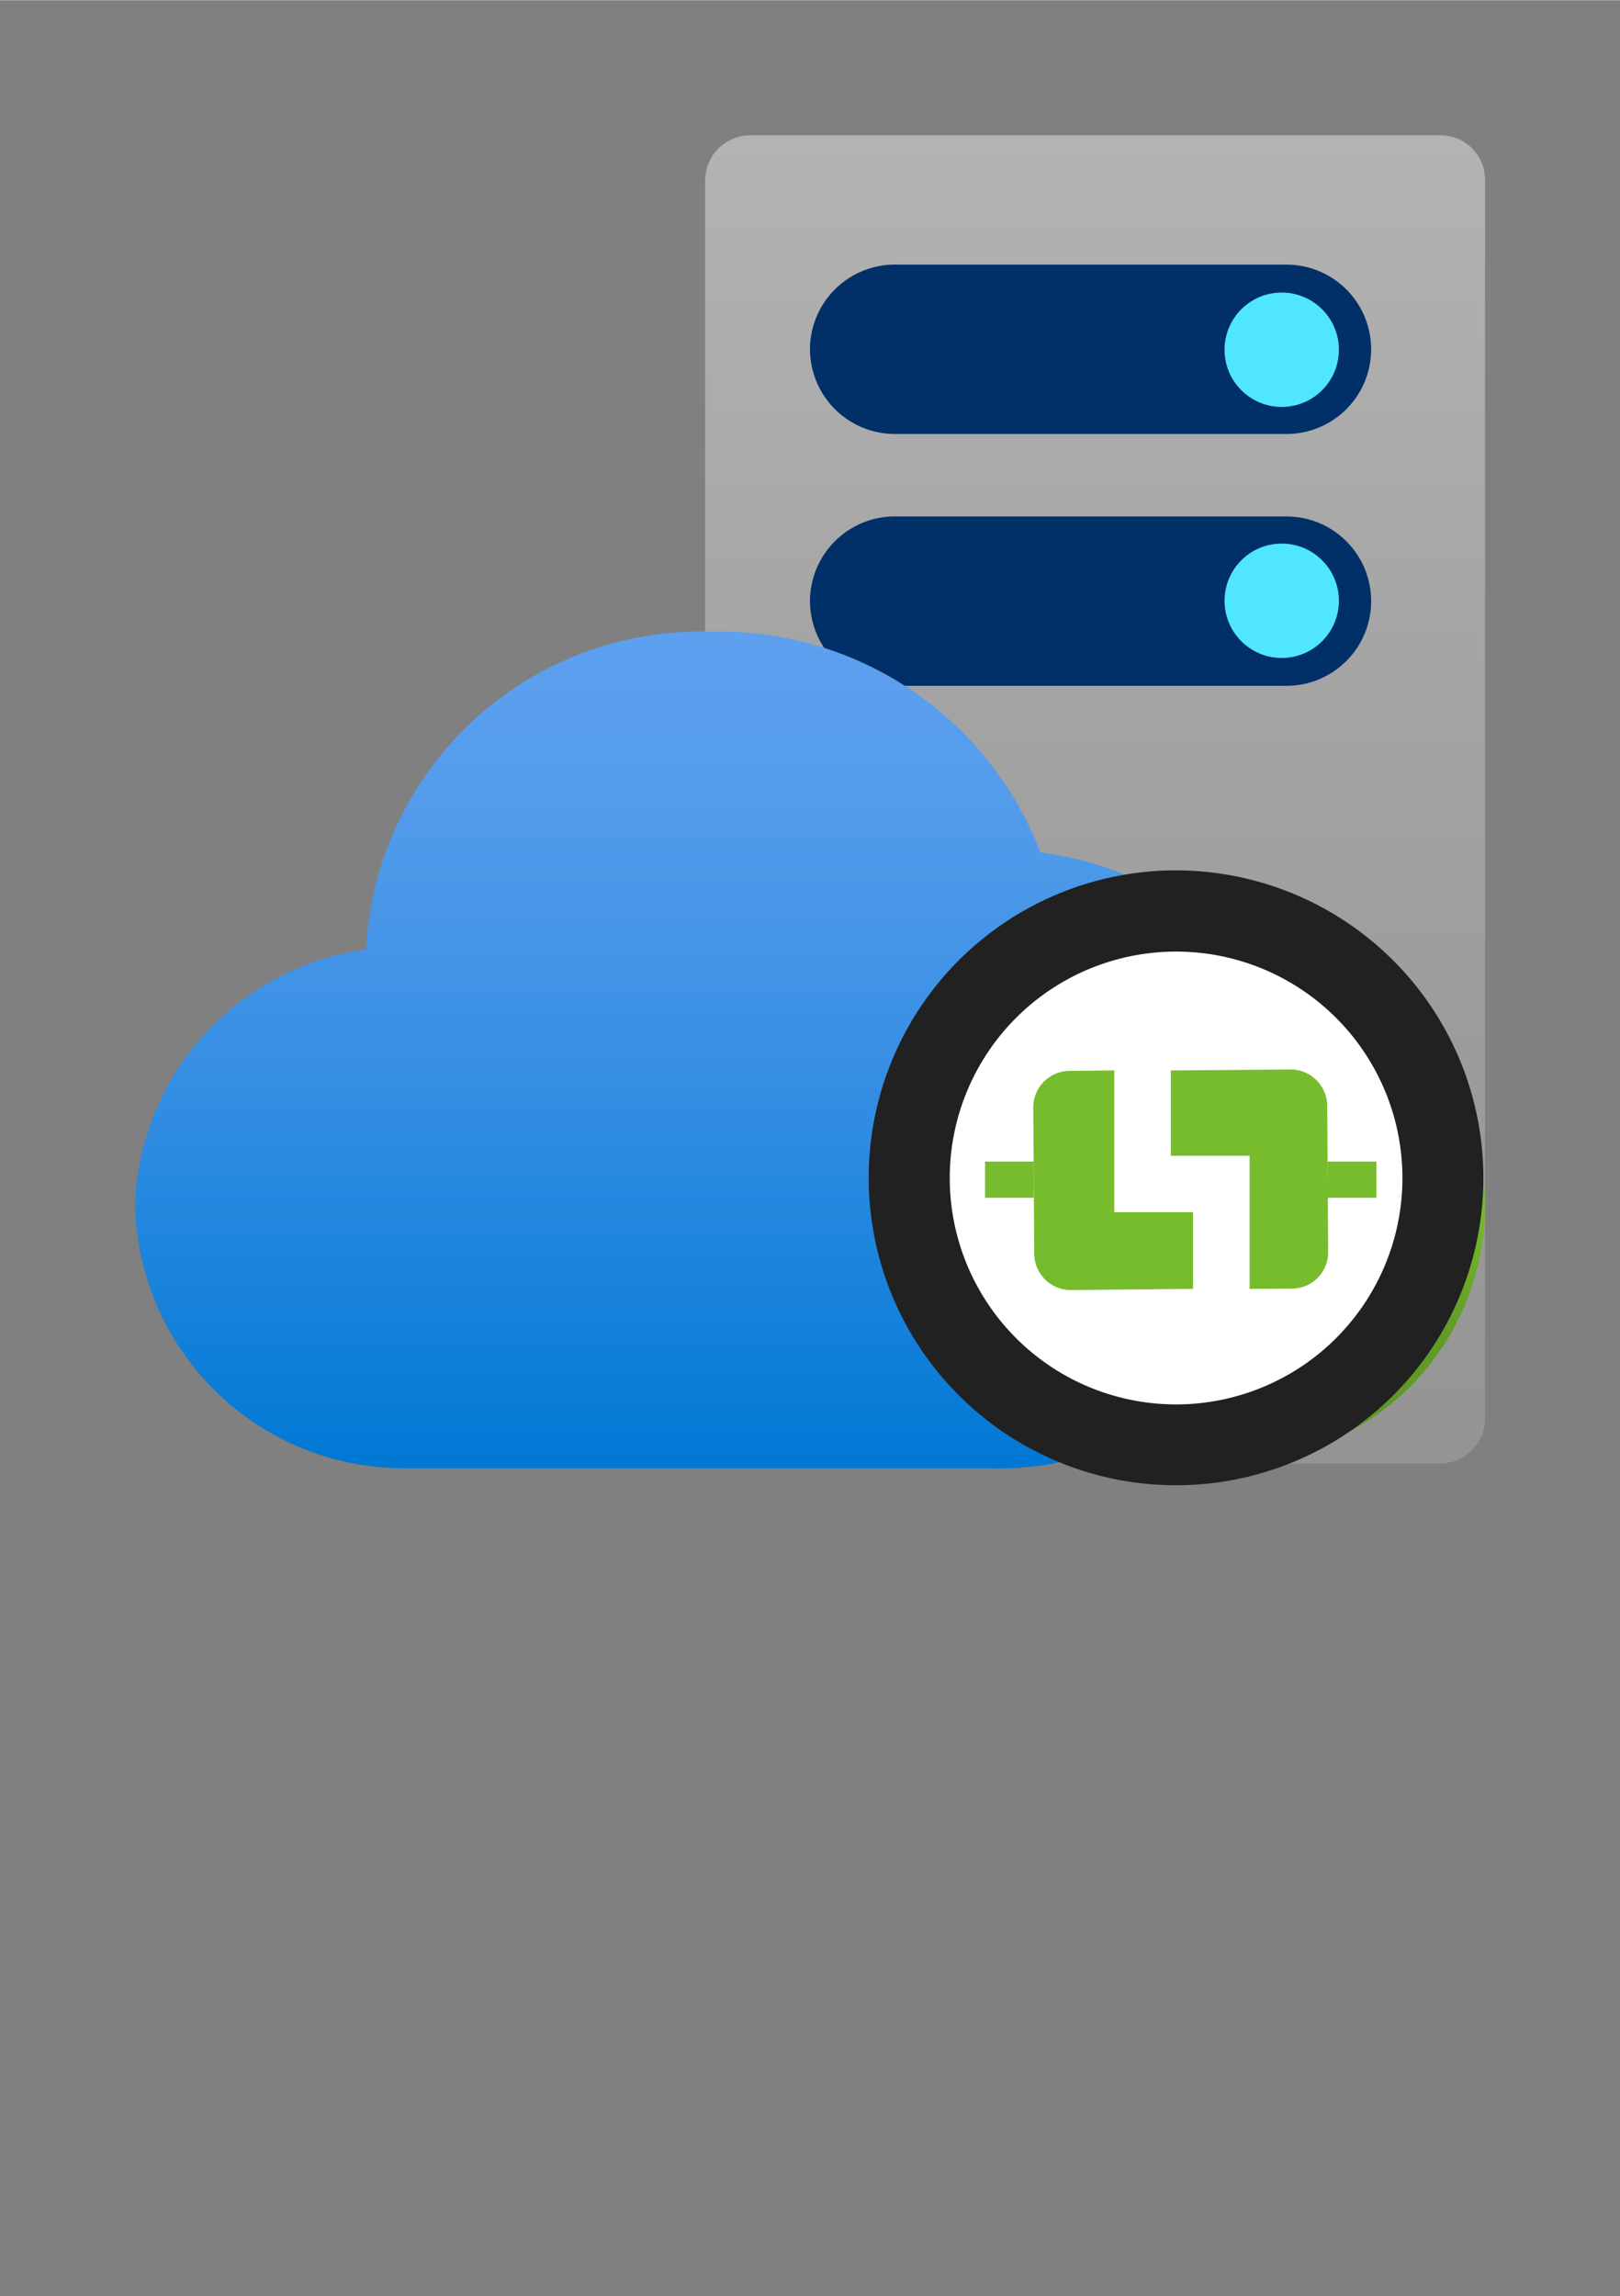 <?xml version="1.0" encoding="UTF-8" standalone="no"?>
<!DOCTYPE svg PUBLIC "-//W3C//DTD SVG 1.1//EN" "http://www.w3.org/Graphics/SVG/1.1/DTD/svg11.dtd">
<!-- Generated by Microsoft Visio, SVG Export Integration Runtime.svg Page-1 -->
<svg xmlns="http://www.w3.org/2000/svg" xmlns:xlink="http://www.w3.org/1999/xlink" xmlns:ev="http://www.w3.org/2001/xml-events"
		width="0.945in" height="1.339in" viewBox="0 0 68.031 96.378" xml:space="preserve" color-interpolation-filters="sRGB"
		class="st13">
	<rect x="0" y="0" width="68.031" height="96.378" fill="#808080" stroke="none"/>
	<style type="text/css">
	<![CDATA[
		.st1 {fill:none;stroke:none;stroke-linecap:butt;stroke-width:0.48}
		.st2 {fill:url(#grad0-7);stroke:none;stroke-linecap:butt;stroke-width:0.48}
		.st3 {fill:#003067;stroke:none;stroke-linecap:butt;stroke-width:0.48}
		.st4 {fill:#50e6ff;stroke:none;stroke-linecap:butt;stroke-width:0.48}
		.st5 {fill:url(#grad0-19);stroke:none;stroke-linecap:butt;stroke-width:0.48}
		.st6 {fill:url(#grad0-23);stroke:none;stroke-linecap:butt;stroke-width:0.48}
		.st7 {fill:#ffffff;stroke:none;stroke-linecap:butt;stroke-width:0.48}
		.st8 {fill:#ffffff}
		.st9 {stroke:none;stroke-linecap:butt;stroke-width:0.48}
		.st10 {fill:#212121;stroke:none;stroke-linecap:butt;stroke-width:0.48}
		.st11 {fill:#76bc2d;stroke:none;stroke-linecap:butt;stroke-width:0.48}
		.st12 {fill:#76bc2d}
		.st13 {fill:none;fill-rule:evenodd;font-size:12px;overflow:visible;stroke-linecap:square;stroke-miterlimit:3}
	]]>
	</style>

	<defs id="Patterns_And_Gradients">
		<linearGradient id="grad0-7" x1="0" y1="0" x2="1" y2="0" gradientTransform="rotate(-90 0.5 0.5)">
			<stop offset="0" stop-color="#949494" stop-opacity="1"/>
			<stop offset="0.53" stop-color="#a2a2a2" stop-opacity="1"/>
			<stop offset="1" stop-color="#b3b3b3" stop-opacity="1"/>
		</linearGradient>
		<linearGradient id="grad0-19" x1="0" y1="0" x2="1" y2="0" gradientTransform="rotate(-90 0.5 0.5)">
			<stop offset="0" stop-color="#0078d4" stop-opacity="1"/>
			<stop offset="0.16" stop-color="#1380da" stop-opacity="1"/>
			<stop offset="0.53" stop-color="#3c91e5" stop-opacity="1"/>
			<stop offset="0.82" stop-color="#559cec" stop-opacity="1"/>
			<stop offset="1" stop-color="#5ea0ef" stop-opacity="1"/>
		</linearGradient>
		<linearGradient id="grad0-23" x1="0" y1="0" x2="1" y2="0" gradientTransform="rotate(-90 0.5 0.5)">
			<stop offset="0" stop-color="#5e9624" stop-opacity="1"/>
			<stop offset="0.255" stop-color="#619c25" stop-opacity="1"/>
			<stop offset="0.51" stop-color="#76bc2d" stop-opacity="1"/>
			<stop offset="0.91" stop-color="#86d633" stop-opacity="1"/>
			<stop offset="1" stop-color="#86d633" stop-opacity="1"/>
		</linearGradient>
	</defs>
	<g>
		<title>Page-1</title>
		<g id="group4032-1" transform="translate(5.669,-34.016)">
			<title>Integration Runtime</title>
			<g id="shape4033-2">
				<title>Sheet.4033</title>
				<rect x="0" y="39.685" width="56.693" height="56.693" class="st1"/>
			</g>
			<g id="shape4034-4" transform="translate(23.944,-0.934)">
				<title>Sheet.4034</title>
				<path d="M0 42.52 A1.901 1.901 0 0 1 1.9 40.62 L30.91 40.62 A1.866 1.866 0 0 1 32.75 42.52 L32.75 94.48 A1.901
							 1.901 0 0 1 30.85 96.38 L1.9 96.38 A1.934 1.934 0 0 1 0 94.48 L0 42.52 Z" class="st2"/>
			</g>
			<g id="shape4035-8" transform="translate(28.346,-33.582)">
				<title>Sheet.4035</title>
				<path d="M20.01 96.38 L3.67 96.38 C3.63 96.38 3.6 96.38 3.57 96.38 A3.568 3.568 0 0 1 -0 92.81 C0 92.79 0 92.76
							 0 92.74 A3.568 3.568 0 0 1 3.67 89.27 L20.01 89.27 A3.552 3.552 0 0 1 20.01 96.38 Z"
						class="st3"/>
			</g>
			<g id="shape4036-10" transform="translate(28.346,-44.154)">
				<title>Sheet.4036</title>
				<path d="M20.01 96.38 L3.67 96.38 L3.6 96.38 A3.568 3.568 0 0 1 0 92.84 C0 92.81 0 92.78 0 92.74 A3.568 3.568
							 0 0 1 3.67 89.27 L20.01 89.27 A3.552 3.552 0 0 1 20.01 96.38 Z" class="st3"/>
			</g>
			<g id="shape4037-12" transform="translate(45.755,-45.287)">
				<title>Sheet.4037</title>
				<ellipse cx="2.401" cy="93.977" rx="2.401" ry="2.401" class="st4"/>
			</g>
			<g id="shape4038-14" transform="translate(45.755,-34.749)">
				<title>Sheet.4038</title>
				<ellipse cx="2.401" cy="93.977" rx="2.401" ry="2.401" class="st4"/>
			</g>
			<g id="shape4039-16" transform="translate(0,-0.734)">
				<title>Sheet.4039</title>
				<path d="M11.11 96.38 L35.75 96.38 A13.539 13.539 -180 0 0 49.76 83.37 A13.339 13.339 -180 0 0 38.02 70.53 A14.406
							 14.406 -180 0 0 24.21 61.26 A14.072 14.072 -180 0 0 9.7 74.6 A11.205 11.205 -180 0 0 0 85.34 A11.305
							 11.305 -180 0 0 11.11 96.38 Z" class="st5"/>
			</g>
			<g id="shape4040-20" transform="translate(35.15,-0.994)">
				<title>Sheet.4040</title>
				<ellipse cx="10.772" cy="85.606" rx="10.772" ry="10.772" class="st6"/>
			</g>
			<g id="shape4041-24" transform="translate(37.727,-11.008)">
				<title>Sheet.4041</title>
				<rect x="0" y="94.863" width="2.039" height="1.515" class="st7"/>
			</g>
			<g id="shape4042-26" transform="translate(52.076,-11.008)">
				<title>Sheet.4042</title>
				<rect x="0" y="94.863" width="2.039" height="1.515" class="st7"/>
			</g>
			<g id="shape4043-28" transform="translate(39.747,-7.147)">
				<title>Sheet.4043</title>
				<path d="M6.69 96.33 L6.69 93.12 L3.4 93.12 L3.4 87.19 L1.52 87.2 A1.531 1.531 -180 0 0 0 88.74 L0.04 94.86 A1.531
							 1.531 -180 0 0 1.57 96.38 L1.58 96.38 L6.69 96.33 Z" class="st8"/>
				<path d="M6.69 96.33 L6.69 93.12 L3.4 93.12 L3.4 87.19 L1.52 87.2 A1.531 1.531 -180 0 0 0 88.74 L0.04 94.86 A1.531
							 1.531 -180 0 0 1.57 96.38 L1.58 96.38" class="st9"/>
			</g>
			<g id="shape4044-31" transform="translate(45.504,-7.193)">
				<title>Sheet.4044</title>
				<path d="M0 87.23 L0 90.8 L3.3 90.8 L3.3 96.38 L5.07 96.37 A1.531 1.531 -180 0 0 6.59 94.83 L6.55 88.71 A1.531
							 1.531 -180 0 0 5.02 87.19 L5.01 87.19 L0 87.23 Z" class="st8"/>
				<path d="M0 87.23 L0 90.8 L3.3 90.8 L3.3 96.38 L5.07 96.37 A1.531 1.531 -180 0 0 6.59 94.83 L6.55 88.71 A1.531
							 1.531 -180 0 0 5.02 87.19 L5.01 87.19" class="st9"/>
			</g>
			<g id="group4045-34" transform="translate(32.514,-1.716)">
				<title>Sheet.4045</title>
				<g id="shape4046-35">
					<title>Sheet.4046</title>
					<ellipse cx="11.206" cy="85.172" rx="11.206" ry="11.206" class="st7"/>
				</g>
				<g id="shape4047-37" transform="translate(1.701,-2.079)">
					<title>Sheet.4047</title>
					<path d="M9.51 77.75 A9.505 9.505 0 1 1 -0 87.25 A9.505 9.505 0 0 1 9.51 77.75 ZM9.51 74.34 A12.907
								 12.907 -180 1 0 22.41 87.25 A12.921 12.921 -180 0 0 9.51 74.34 Z" class="st10"/>
				</g>
			</g>
			<g id="group4048-39" transform="translate(35.698,-8.216)">
				<title>Sheet.4048</title>
				<g id="shape4049-40" transform="translate(1.64868E-14,-3.873)">
					<title>Sheet.4049</title>
					<rect x="0" y="94.859" width="2.045" height="1.519" class="st11"/>
				</g>
				<g id="shape4050-42" transform="translate(14.389,-3.873)">
					<title>Sheet.4050</title>
					<rect x="0" y="94.859" width="2.045" height="1.519" class="st11"/>
				</g>
				<g id="shape4051-44" transform="translate(2.025,5.68434E-14)">
					<title>Sheet.4051</title>
					<path d="M6.71 96.33 L6.71 93.11 L3.4 93.11 L3.4 87.16 L1.52 87.18 A1.531 1.531 -180 0 0 0 88.72 L0.04 94.85
								 A1.535 1.535 -180 0 0 1.57 96.38 L1.58 96.38 L6.71 96.33 Z" class="st12"/>
					<path d="M6.71 96.33 L6.71 93.11 L3.4 93.11 L3.4 87.16 L1.52 87.18 A1.531 1.531 -180 0 0 0 88.72 L0.04 94.85
								 A1.535 1.535 -180 0 0 1.57 96.38 L1.58 96.38" class="st9"/>
				</g>
				<g id="shape4052-47" transform="translate(7.799,-0.049)">
					<title>Sheet.4052</title>
					<path d="M0 87.21 L0 90.79 L3.31 90.79 L3.31 96.38 L5.09 96.37 A1.531 1.531 -180 0 0 6.61 94.82 L6.57 88.69
								 A1.535 1.535 -180 0 0 5.04 87.17 L5.03 87.17 L0 87.21 Z" class="st12"/>
					<path d="M0 87.21 L0 90.79 L3.31 90.79 L3.31 96.38 L5.09 96.37 A1.531 1.531 -180 0 0 6.61 94.82 L6.57 88.69
								 A1.535 1.535 -180 0 0 5.04 87.17 L5.03 87.17" class="st9"/>
				</g>
			</g>
		</g>
	</g>
</svg>
